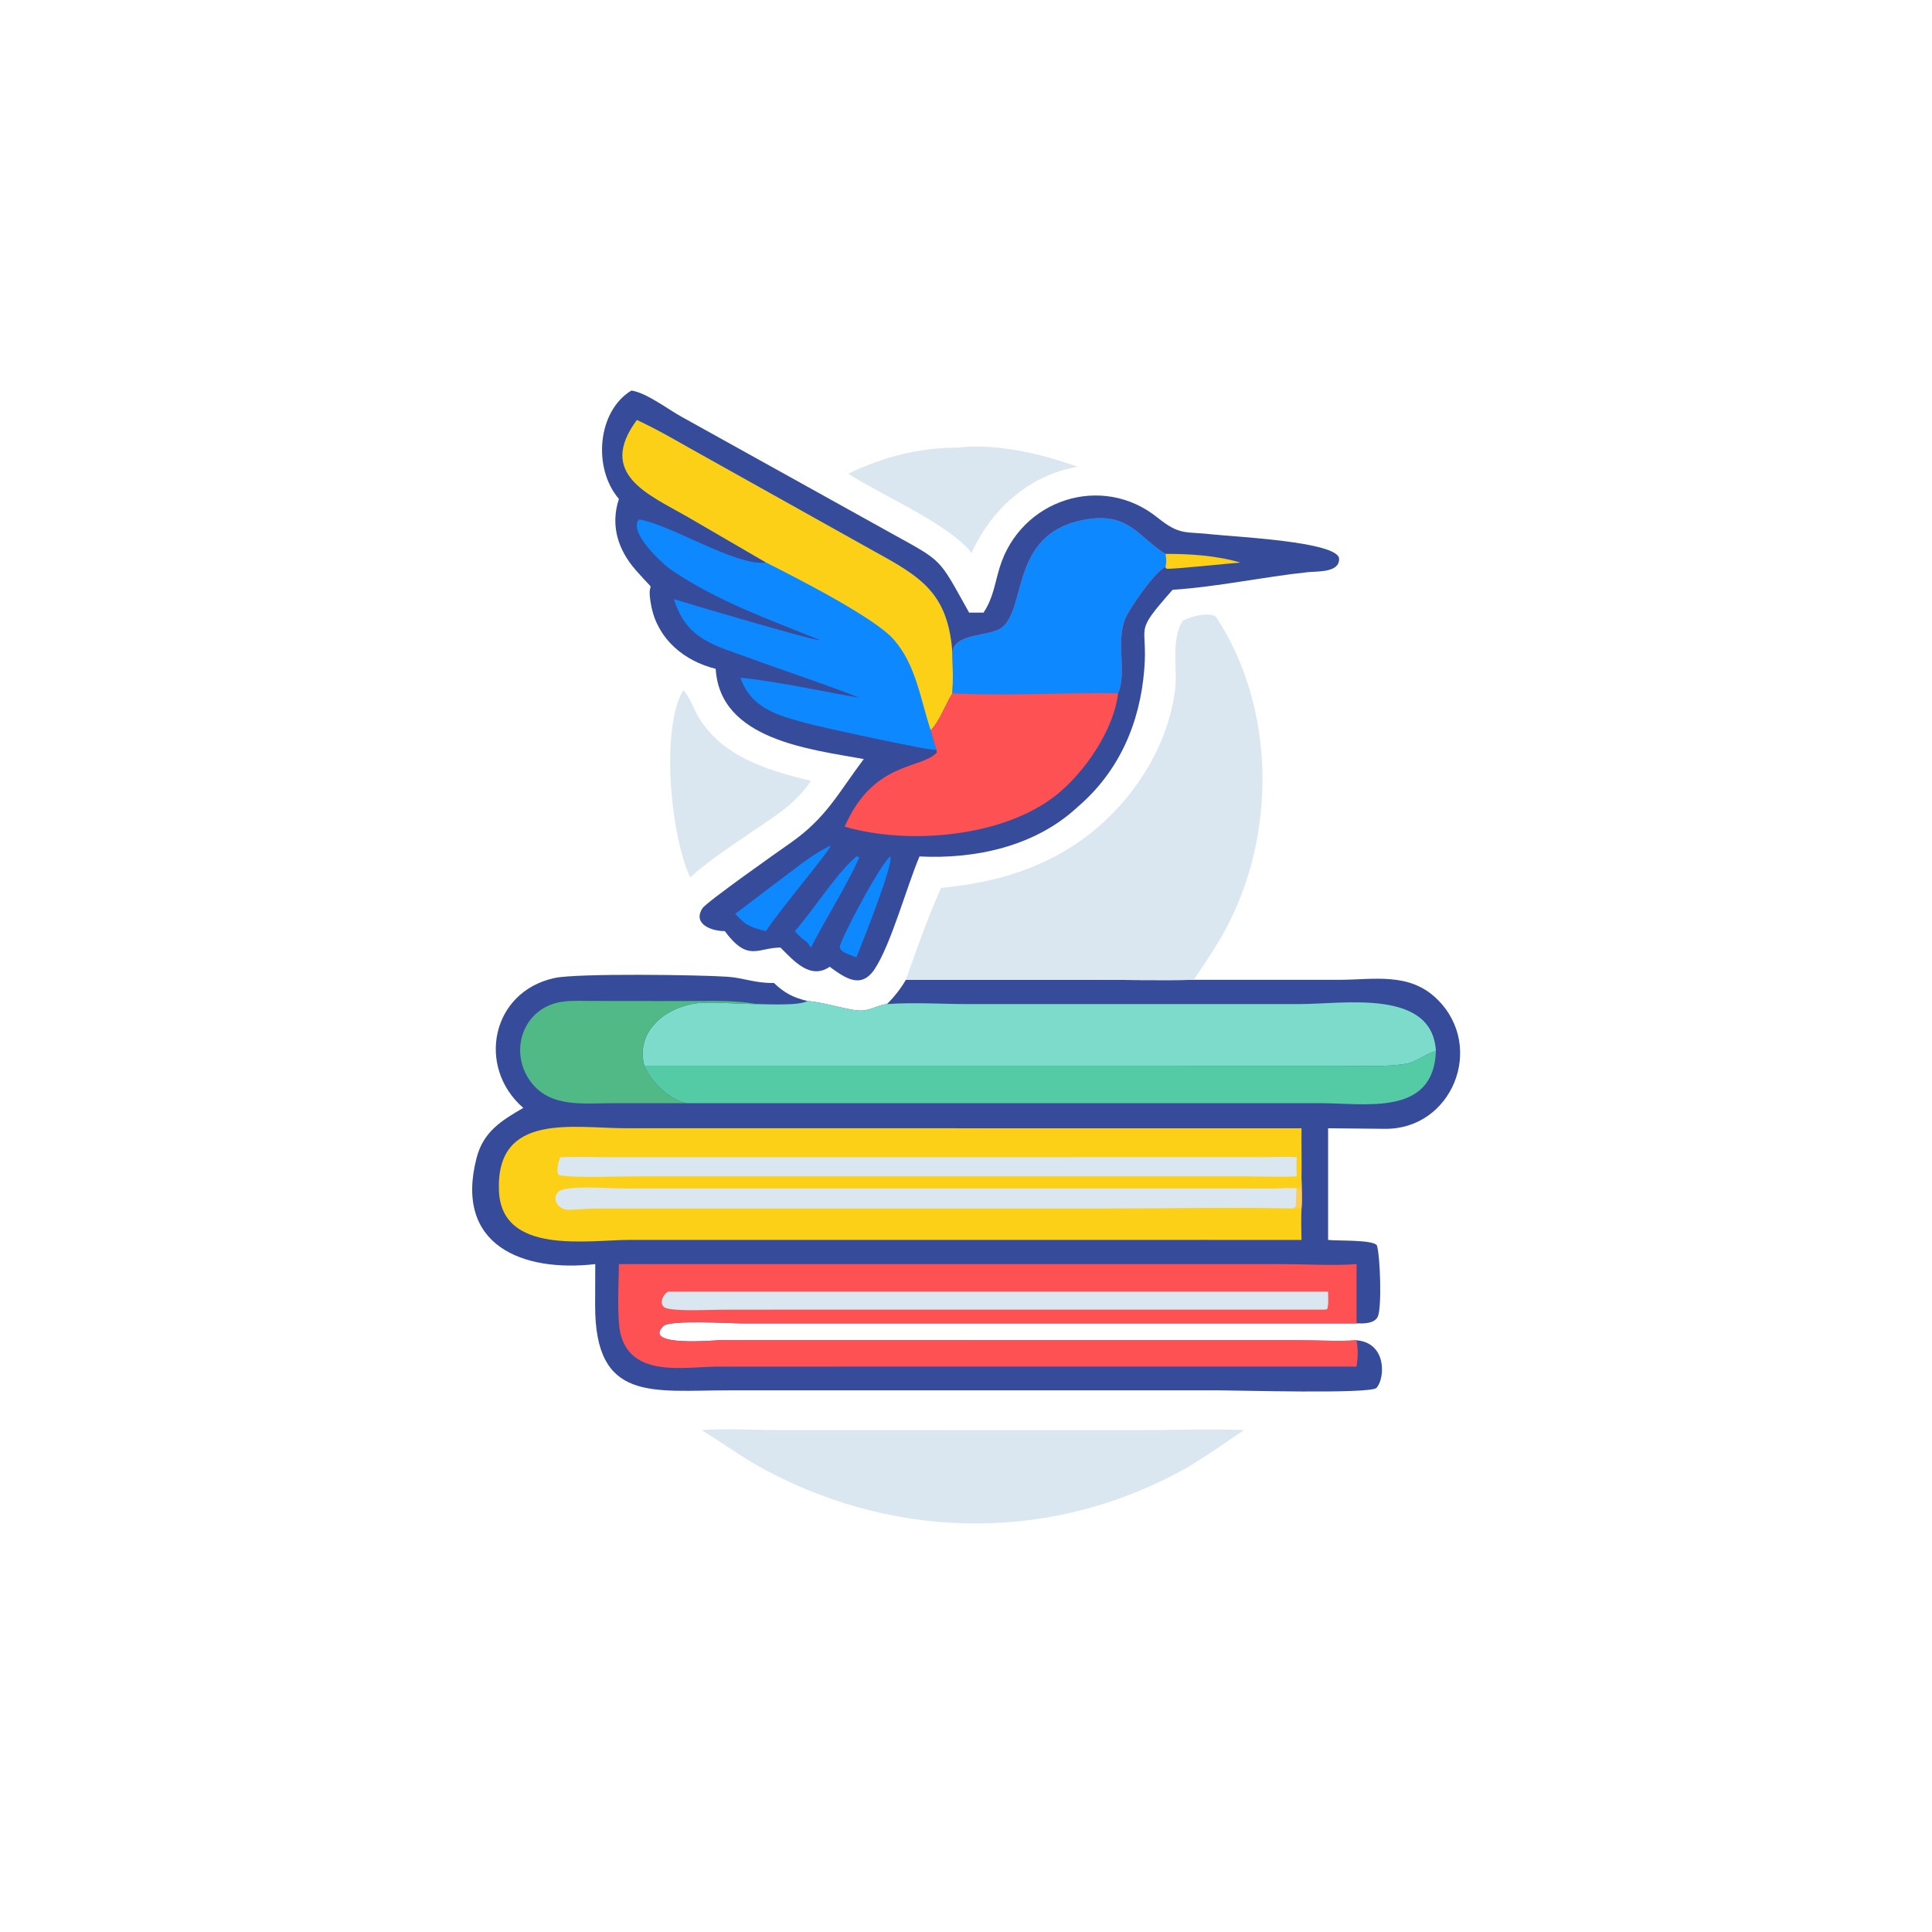 <svg version="1.1" xmlns="http://www.w3.org/2000/svg" style="display: block;" viewBox="0 0 2048 2048" width="512" height="512">
<path transform="translate(0,0)" fill="rgb(54,76,155)" d="M 554.709 1174.43 C 504.963 1131.34 520.65 1050.95 588.202 1036.67 C 612.489 1031.54 742.481 1033.36 771.168 1035.4 C 789.333 1036.7 799.45 1042.25 820.432 1042 C 831.557 1052.69 841.113 1057.59 856.05 1061.13 C 875.397 1062.55 900.961 1071.89 914.022 1071.24 C 923.23 1070.78 931.478 1065.19 940.223 1064.37 C 948.056 1056.61 954.679 1048.14 960.284 1038.66 L 1162.03 1038.63 C 1196.46 1038.64 1231.02 1039.39 1265.44 1038.66 L 1418.84 1038.66 C 1456.8 1038.63 1494.19 1030.14 1523.81 1059.54 C 1574.79 1110.15 1539.06 1197.21 1468.27 1196.6 L 1407.84 1196.01 L 1407.84 1314.36 C 1417.53 1315.59 1454.75 1313.91 1459.51 1320.02 C 1463.13 1330.81 1464.96 1386.29 1460.5 1395.72 C 1456.87 1403.39 1445.06 1403.03 1437.99 1402.85 L 787.531 1402.87 C 775.098 1402.87 710.268 1398.88 703.368 1405.54 C 679.92 1428.18 758.708 1420.71 762.658 1420.7 L 1379.89 1420.79 C 1398.99 1420.81 1418.97 1422.06 1437.99 1420.76 C 1470.31 1423.41 1468.34 1461.38 1459.08 1471.25 C 1452.82 1477.92 1310.93 1473.81 1291.83 1473.81 L 772.138 1473.82 C 691.588 1473.83 630.709 1486.72 630.866 1383.91 L 630.993 1340.01 C 554.753 1348.87 480.891 1320.63 505.276 1227.16 C 512.465 1199.61 531.477 1187.91 554.709 1174.43 z"/>
<path transform="translate(0,0)" fill="rgb(253,81,83)" d="M 656.061 1340.01 L 1358.44 1340.01 C 1384.56 1340 1411.99 1341.89 1437.99 1340.01 L 1437.99 1402.85 L 787.531 1402.87 C 775.098 1402.87 710.268 1398.88 703.368 1405.54 C 679.92 1428.18 758.708 1420.71 762.658 1420.7 L 1379.89 1420.79 C 1398.99 1420.81 1418.97 1422.06 1437.99 1420.76 C 1439.74 1430.68 1439.47 1438.7 1437.99 1448.63 L 761.86 1448.65 C 726.632 1448.65 671.586 1460.77 658.339 1416.14 C 653.406 1399.52 656.001 1358.66 656.061 1340.01 z"/>
<path transform="translate(0,0)" fill="rgb(218,230,240)" d="M 708.22 1369.23 L 1407.84 1369.23 C 1407.82 1374.89 1408.63 1382.56 1406.86 1387.84 L 1404.25 1388.27 L 768.877 1388.3 C 754.711 1388.32 718.738 1390.25 706.567 1386.82 C 697.659 1384.3 702.047 1372.43 708.22 1369.23 z"/>
<path transform="translate(0,0)" fill="rgb(124,219,202)" d="M 856.05 1061.13 C 875.397 1062.55 900.961 1071.89 914.022 1071.24 C 923.23 1070.78 931.478 1065.19 940.223 1064.37 C 968.814 1062.33 998.308 1064.37 1027.04 1064.38 L 1378.32 1064.34 C 1424.66 1064.31 1518.55 1047.83 1522.13 1114.31 C 1510.65 1116.98 1501.74 1125.84 1490.15 1127.69 C 1468.01 1131.22 1443.72 1129.77 1421.34 1129.77 L 683.041 1129.72 C 673.277 1092.96 705.904 1067.58 738.792 1063.51 C 752.951 1061.75 786.046 1064.38 802.235 1064.37 C 814.243 1064.46 846.933 1066.26 856.05 1061.13 z"/>
<path transform="translate(0,0)" fill="rgb(85,203,165)" d="M 1522.13 1114.31 C 1519.6 1183.51 1447.84 1169.43 1400.26 1169.42 L 728.39 1169.41 C 710.497 1166.81 689.775 1146.59 683.041 1129.72 L 1421.34 1129.77 C 1443.72 1129.77 1468.01 1131.22 1490.15 1127.69 C 1501.74 1125.84 1510.65 1116.98 1522.13 1114.31 z"/>
<path transform="translate(0,0)" fill="rgb(80,185,133)" d="M 728.39 1169.41 L 648.03 1169.46 C 617.744 1169.47 582.94 1174.25 562.494 1146.6 C 538.758 1114.49 554.444 1067.83 595.944 1061.9 C 606.388 1060.41 617.283 1061.04 627.827 1061.04 L 735.047 1061.16 C 757.675 1061.02 779.872 1060.3 802.235 1064.37 C 786.046 1064.38 752.951 1061.75 738.792 1063.51 C 705.904 1067.58 673.277 1092.96 683.041 1129.72 C 689.775 1146.59 710.497 1166.81 728.39 1169.41 z"/>
<path transform="translate(0,0)" fill="rgb(252,208,22)" d="M 1379.66 1314.36 L 668.833 1314.31 C 622.732 1314.39 531.207 1330.82 528.863 1261.68 C 526.044 1178.55 607.98 1196.01 664.169 1196 L 1379.66 1196.01 C 1379.43 1213.83 1380.01 1231.65 1379.66 1249.47 C 1379.7 1259.78 1380.48 1270.83 1379.66 1281.06 C 1379.16 1292.19 1379.39 1303.23 1379.66 1314.36 z"/>
<path transform="translate(0,0)" fill="rgb(218,230,240)" d="M 1370.67 1281.06 C 1304.21 1279.51 1237.33 1281.06 1170.83 1281.06 L 631.965 1281.09 C 621.714 1281.04 611.303 1282.65 601.13 1282.3 C 592.056 1281.98 584.239 1270.69 591.81 1263.38 C 599.537 1255.93 648.203 1259.8 659.586 1259.8 L 1350.7 1259.85 C 1358.52 1259.85 1367.06 1258.78 1374.73 1259.79 L 1374.58 1260.8 C 1373.71 1267.02 1374.79 1273.37 1373.31 1279.44 L 1370.67 1281.06 z"/>
<path transform="translate(0,0)" fill="rgb(255,205,83)" d="M 1374.73 1259.79 L 1377.61 1259.88 C 1379.67 1257.43 1379.32 1252.73 1379.66 1249.47 C 1379.7 1259.78 1380.48 1270.83 1379.66 1281.06 C 1376.73 1279.92 1373.7 1280.67 1370.67 1281.06 L 1373.31 1279.44 C 1374.79 1273.37 1373.71 1267.02 1374.58 1260.8 L 1374.73 1259.79 z"/>
<path transform="translate(0,0)" fill="rgb(218,230,240)" d="M 593.908 1226.67 C 610.62 1226.01 627.534 1226.65 644.271 1226.65 L 1338.44 1226.64 C 1350.49 1226.61 1362.71 1225.83 1374.73 1226.67 C 1374 1233.57 1374.22 1240.04 1374.73 1246.96 C 1356.05 1247.91 1336.88 1247 1318.14 1246.99 L 674.616 1246.96 C 653.843 1246.97 610.289 1249.06 592.554 1245.63 L 591.244 1243.63 C 590.405 1237.57 591.648 1232.29 593.908 1226.67 z"/>
<path transform="translate(0,0)" fill="rgb(54,76,155)" d="M 669.302 414.008 C 685.016 416.203 707.771 433.642 722.113 441.581 L 944.124 564.896 C 1000.19 595.973 994.363 590.53 1026.42 647.797 L 1027.34 649.421 L 1042.58 649.421 C 1052.86 633.95 1054.37 618.993 1059.65 601.682 C 1081.7 529.452 1168.02 501.187 1226.94 548.611 C 1251.16 568.102 1256.15 563.101 1286.37 566.576 C 1306.89 568.935 1418.51 574.071 1419.47 592.175 C 1420.26 607.174 1396.43 605.475 1386.56 606.514 C 1338.64 611.556 1290.94 622.086 1243 625.208 C 1200.45 673.366 1217 659.658 1212.99 709.524 C 1208.39 766.588 1186.39 817.744 1142.23 855.5 C 1097.56 897.096 1034.13 910.903 974.708 907.874 C 961.355 939.202 944.296 1001.91 926.931 1027.62 C 912.655 1048.77 895.894 1036.77 879.506 1024.83 C 858.811 1039.02 841.312 1018.29 827.327 1004.47 C 803.453 1004.4 793.08 1020.52 768.256 986.996 C 755.297 987.246 733.645 979.889 744.632 962.814 C 748.918 956.153 826.192 901.76 837.825 893.633 C 875.866 867.058 888.341 841.022 915.61 804.627 C 858.25 794.17 763.103 784.177 758.675 708.998 C 725.37 700.747 697.597 677.805 690.545 643.183 C 683.433 608.267 700.829 635.127 673.855 604.242 C 655.017 582.672 646.884 557.022 656.061 528.853 C 627.898 496.054 633.523 435.461 669.302 414.008 z"/>
<path transform="translate(0,0)" fill="rgb(14,136,254)" d="M 675.143 445.214 C 700.185 456.854 724.288 471.476 748.492 484.808 L 926.53 584.342 C 976.691 611.884 1005.4 628.901 1009.62 693.191 C 1009.99 706.763 1010.47 721.415 1009.62 734.939 C 1001.72 747.349 996.692 763.601 986.608 774.185 C 988.311 781.179 990.475 787.999 992.651 794.858 C 986.965 796.349 869.174 770.588 854.696 766.587 C 824.22 758.166 796.358 751.091 784.907 718.469 C 819.98 721.548 874.767 733.499 911.021 739.682 C 875.364 725.373 832.912 711.733 795.775 698.007 C 757.495 683.859 727.986 678.683 714.385 635.081 C 724.853 638.505 864.979 680.089 869.248 678.53 C 815.681 656.821 759.665 636.917 711.571 604.087 C 701.731 597.37 665.851 564.127 677.271 550.59 C 712.637 556.636 779.547 600.313 812.118 596.33 L 728.148 547.473 C 686.693 523.832 632.952 502.206 675.143 445.214 z"/>
<path transform="translate(0,0)" fill="rgb(252,208,22)" d="M 675.143 445.214 C 700.185 456.854 724.288 471.476 748.492 484.808 L 926.53 584.342 C 976.691 611.884 1005.4 628.901 1009.62 693.191 C 1009.99 706.763 1010.47 721.415 1009.62 734.939 C 1001.72 747.349 996.692 763.601 986.608 774.185 C 975.655 741.245 970.986 704.326 947.011 677.486 C 926.126 654.105 844.122 612.546 812.118 596.33 L 728.148 547.473 C 686.693 523.832 632.952 502.206 675.143 445.214 z"/>
<path transform="translate(0,0)" fill="rgb(253,81,83)" d="M 1009.62 693.191 C 1009.28 670.181 1049.92 675.458 1062.56 664.755 C 1088.3 642.944 1071.48 566.933 1146.96 551.434 C 1196.44 541.274 1205.72 568.775 1235.36 587.126 C 1236.36 592.106 1236.71 596.153 1235.36 601.1 C 1224.44 605.598 1197.69 644.291 1192.89 655.678 C 1182.58 680.191 1194.82 713.234 1185.21 734.939 C 1180.53 774.354 1149.26 819.603 1118.72 843.532 C 1062.8 887.341 963.056 896.022 895.406 876.281 C 925.691 806.623 976.563 815.572 993.074 797.737 L 992.651 794.858 C 990.475 787.999 988.311 781.179 986.608 774.185 C 996.692 763.601 1001.72 747.349 1009.62 734.939 C 1010.47 721.415 1009.99 706.763 1009.62 693.191 z"/>
<path transform="translate(0,0)" fill="rgb(14,136,254)" d="M 1009.62 693.191 C 1009.28 670.181 1049.92 675.458 1062.56 664.755 C 1088.3 642.944 1071.48 566.933 1146.96 551.434 C 1196.44 541.274 1205.72 568.775 1235.36 587.126 C 1236.36 592.106 1236.71 596.153 1235.36 601.1 C 1224.44 605.598 1197.69 644.291 1192.89 655.678 C 1182.58 680.191 1194.82 713.234 1185.21 734.939 C 1128.09 733.986 1065.72 738.038 1009.62 734.939 C 1010.47 721.415 1009.99 706.763 1009.62 693.191 z"/>
<path transform="translate(0,0)" fill="rgb(14,136,254)" d="M 879.506 896.79 L 880.247 897.051 C 879.338 902.144 820.451 972.094 812.118 986.996 C 804.16 985.28 797.277 983.285 790.24 979.049 C 786.211 975.992 782.861 972.321 779.381 968.674 L 831.782 929.024 C 847.171 917.482 862.101 905.188 879.506 896.79 z"/>
<path transform="translate(0,0)" fill="rgb(14,136,254)" d="M 943.592 907.874 C 948.325 913.547 913.304 1001.54 907.747 1014.77 C 903.589 1013.38 899.488 1011.53 895.406 1009.91 C 892.512 1008.07 891.072 1007.16 890.086 1003.85 C 892.704 992.173 931.617 918.748 943.592 907.874 z"/>
<path transform="translate(0,0)" fill="rgb(14,136,254)" d="M 907.747 907.874 L 910.091 908.254 L 910.698 909.514 C 895.856 941.994 875.915 972.58 859.631 1004.47 L 856.05 999.289 C 851.282 995.554 846.32 991.835 842.619 986.996 C 863.572 962.981 886.195 926.518 907.747 907.874 z"/>
<path transform="translate(0,0)" fill="rgb(252,208,22)" d="M 1235.36 587.126 C 1261.64 587.094 1289.6 588.89 1314.86 596.33 C 1305.29 597.021 1240.11 603.809 1236.49 602.871 L 1235.36 601.1 C 1236.71 596.153 1236.36 592.106 1235.36 587.126 z"/>
<path transform="translate(0,0)" fill="rgb(218,230,240)" d="M 1253.81 658.015 C 1262.73 653.361 1279.82 648.769 1288.74 653.477 C 1352.53 750.085 1353.39 884.985 1298.83 985.784 C 1288.91 1004.11 1276.94 1021.3 1265.44 1038.66 C 1231.02 1039.39 1196.46 1038.64 1162.03 1038.63 L 960.284 1038.66 C 971.747 1005.92 983.462 973.003 997.537 941.288 C 1040.36 936.81 1076.81 928.902 1115.46 909.342 C 1182.04 875.646 1235.05 807.57 1245.5 732.896 C 1248.71 709.956 1240.95 679.548 1253.07 659.229 L 1253.81 658.015 z"/>
<path transform="translate(0,0)" fill="rgb(218,230,240)" d="M 743.845 1515.98 C 769.953 1514.04 797.137 1515.96 823.402 1515.97 L 1211.27 1516 C 1246.87 1515.99 1283 1514.6 1318.54 1515.98 C 1298.76 1529.61 1278.96 1543.27 1258.38 1555.68 C 1119.42 1633.95 955.993 1634.14 813.943 1559.66 C 789.505 1546.85 767.29 1530.45 743.845 1515.98 z"/>
<path transform="translate(0,0)" fill="rgb(218,230,240)" d="M 724.194 731.666 C 730.955 738.298 735.273 751.48 740.229 759.815 C 765.666 802.592 814.358 816.664 859.631 827.819 C 842.663 852.538 822.69 864.309 798.386 880.818 C 775.801 896.296 751.899 911.813 731.517 930.091 C 710.388 883.599 700.493 771.821 724.194 731.666 z"/>
<path transform="translate(0,0)" fill="rgb(218,230,240)" d="M 1014.49 474.513 C 1056.08 469.754 1103.35 480.748 1142.23 494.829 C 1090.81 503.527 1051 539.647 1029.72 586.353 L 1027.34 582.916 C 1000.83 553.354 935.812 525.37 899.187 502.239 C 935.554 484.441 973.907 474.679 1014.49 474.513 z"/>
</svg>